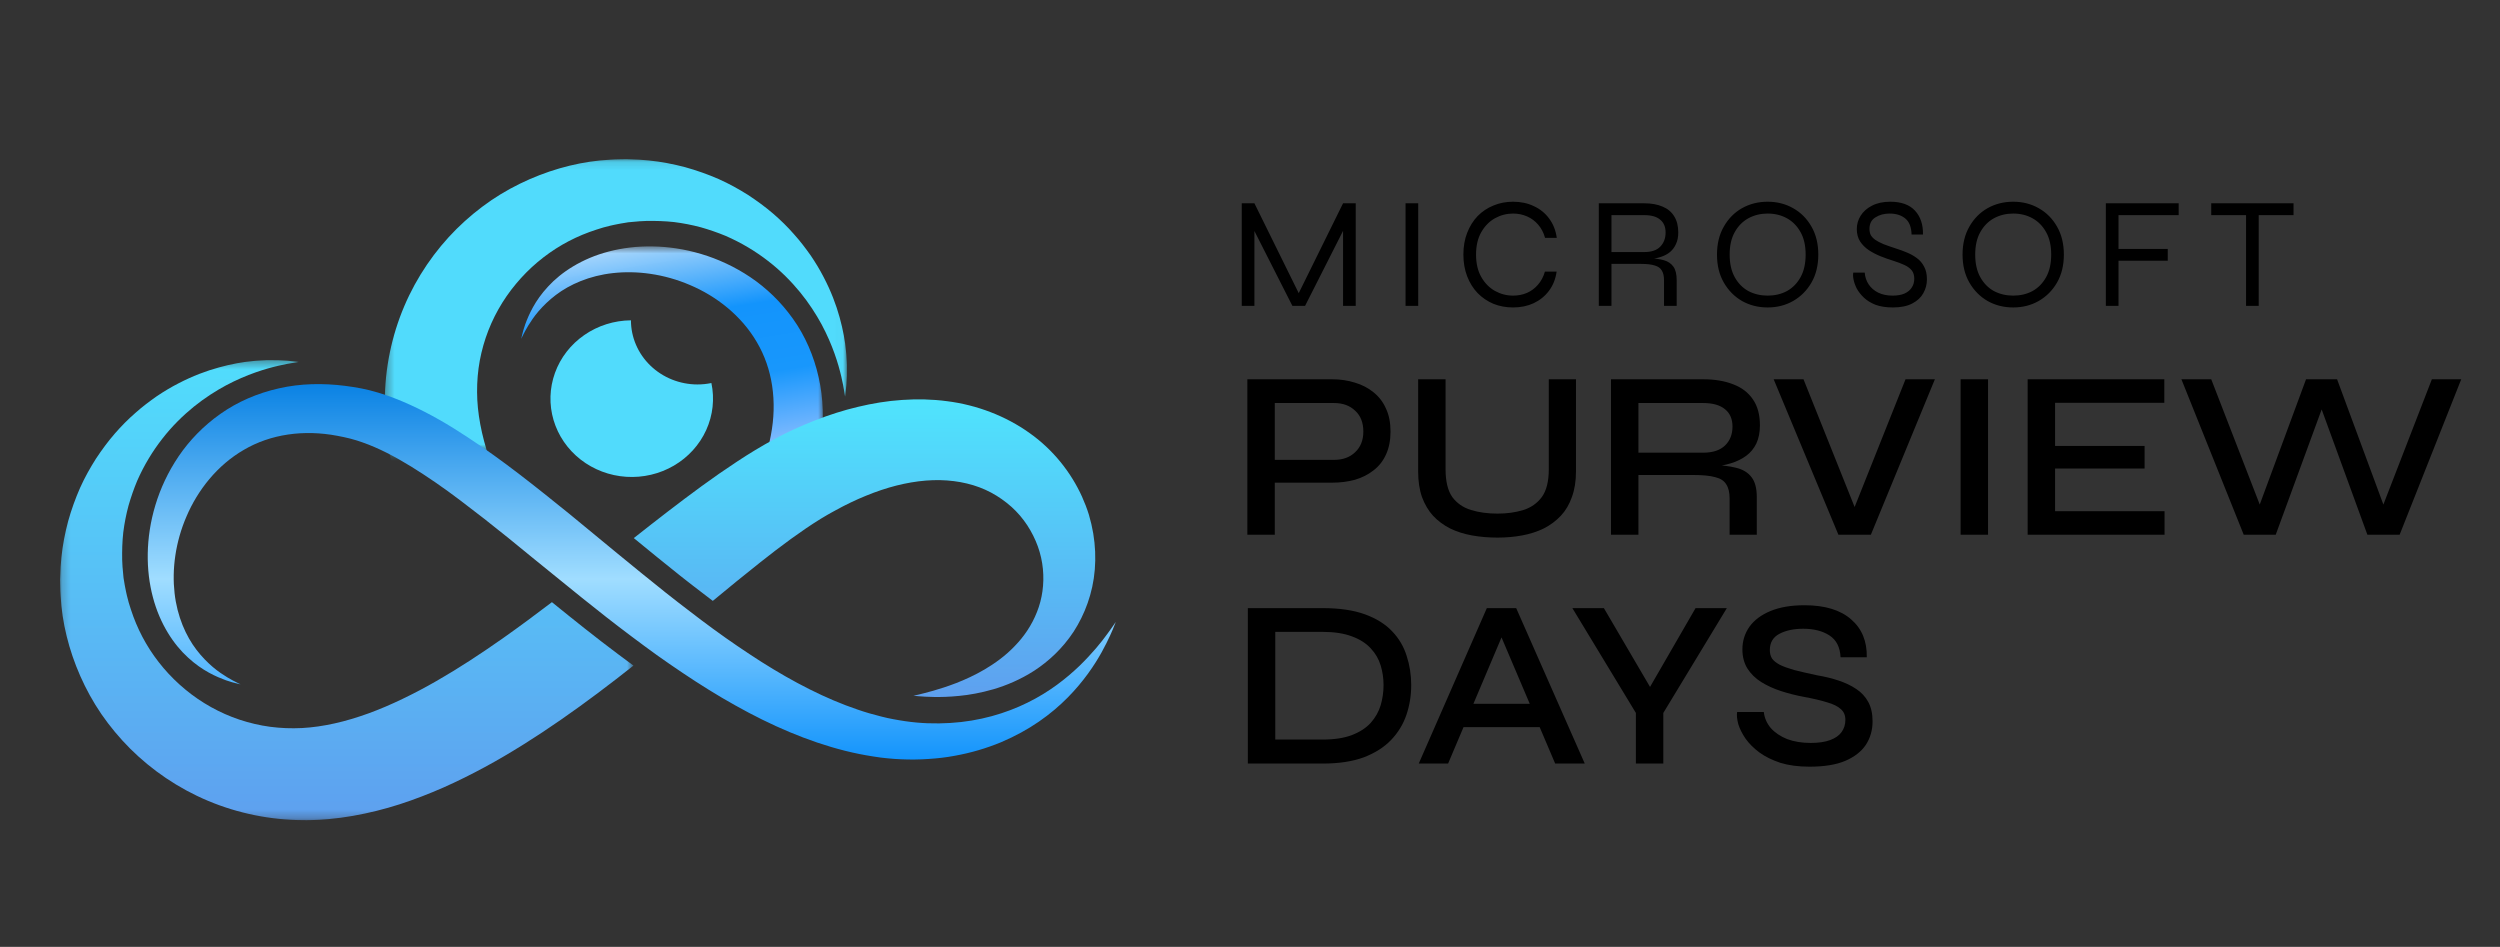 <svg width="301" height="114" viewBox="0 0 301 114" fill="none" xmlns="http://www.w3.org/2000/svg">
<rect x="0" y="0" width="301" height="114" fill="#333333" stroke="none"/>
<path d="M156.672 35.916H156.062L161.704 24.477H163.229V36.828H161.704V27.118L162.009 27.194L157.13 36.828H155.605L150.726 27.213L151.031 27.137V36.828H149.506V24.477H151.031L156.672 35.916ZM169.229 24.477H170.754V36.828H169.229V24.477ZM187.417 32.704C187.291 33.591 186.986 34.358 186.503 35.004C186.021 35.65 185.404 36.15 184.654 36.505C183.917 36.847 183.091 37.018 182.176 37.018C181.325 37.018 180.537 36.872 179.813 36.581C179.089 36.277 178.454 35.846 177.907 35.289C177.373 34.731 176.954 34.06 176.649 33.274C176.344 32.489 176.192 31.615 176.192 30.652C176.192 29.677 176.344 28.803 176.649 28.03C176.954 27.244 177.373 26.573 177.907 26.016C178.454 25.458 179.089 25.034 179.813 24.743C180.537 24.439 181.325 24.287 182.176 24.287C183.105 24.287 183.936 24.464 184.673 24.819C185.423 25.161 186.04 25.661 186.522 26.32C187.005 26.966 187.31 27.738 187.436 28.638H186.026C185.849 28.005 185.569 27.473 185.188 27.042C184.82 26.611 184.375 26.282 183.853 26.054C183.333 25.826 182.774 25.712 182.176 25.712C181.402 25.712 180.67 25.902 179.984 26.282C179.312 26.662 178.765 27.219 178.345 27.954C177.926 28.689 177.716 29.588 177.716 30.652C177.716 31.716 177.926 32.616 178.345 33.35C178.765 34.085 179.312 34.642 179.984 35.023C180.67 35.403 181.402 35.593 182.176 35.593C182.774 35.593 183.327 35.485 183.834 35.27C184.356 35.042 184.801 34.712 185.168 34.282C185.55 33.851 185.83 33.325 186.007 32.704H187.417ZM192.495 36.828V24.477H197.965C198.83 24.477 199.566 24.61 200.176 24.876C200.786 25.129 201.25 25.515 201.568 26.035C201.898 26.554 202.063 27.206 202.063 27.992C202.063 28.524 201.975 28.98 201.796 29.36C201.632 29.74 201.396 30.063 201.091 30.329C200.786 30.583 200.424 30.779 200.005 30.918C199.599 31.058 199.154 31.146 198.671 31.184L198.613 31.089C199.287 31.115 199.866 31.197 200.348 31.336C200.831 31.476 201.205 31.729 201.472 32.096C201.739 32.464 201.873 33.015 201.873 33.749V36.828H200.348V33.749C200.348 33.243 200.259 32.85 200.081 32.571C199.916 32.28 199.63 32.077 199.223 31.963C198.83 31.837 198.284 31.773 197.584 31.773H194.02V36.828H192.495ZM194.02 30.348H197.965C198.83 30.348 199.471 30.133 199.89 29.702C200.323 29.259 200.538 28.689 200.538 27.992C200.538 27.32 200.323 26.808 199.89 26.453C199.471 26.085 198.83 25.902 197.965 25.902H194.02V30.348ZM212.825 37.018C211.693 37.018 210.664 36.758 209.737 36.239C208.822 35.707 208.091 34.966 207.545 34.016C206.998 33.065 206.726 31.944 206.726 30.652C206.726 29.36 206.998 28.239 207.545 27.289C208.091 26.326 208.822 25.585 209.737 25.066C210.664 24.546 211.693 24.287 212.825 24.287C213.955 24.287 214.978 24.546 215.893 25.066C216.82 25.585 217.557 26.326 218.104 27.289C218.65 28.239 218.924 29.36 218.924 30.652C218.924 31.944 218.65 33.065 218.104 34.016C217.557 34.966 216.82 35.707 215.893 36.239C214.978 36.758 213.955 37.018 212.825 37.018ZM212.825 35.593C213.688 35.593 214.464 35.409 215.15 35.042C215.836 34.661 216.382 34.104 216.789 33.369C217.195 32.635 217.399 31.729 217.399 30.652C217.399 29.576 217.195 28.676 216.789 27.954C216.382 27.219 215.836 26.662 215.15 26.282C214.464 25.902 213.688 25.712 212.825 25.712C211.973 25.712 211.198 25.902 210.5 26.282C209.813 26.662 209.266 27.219 208.86 27.954C208.453 28.676 208.251 29.576 208.251 30.652C208.251 31.729 208.453 32.635 208.86 33.369C209.266 34.104 209.813 34.661 210.5 35.042C211.198 35.409 211.973 35.593 212.825 35.593ZM223.14 32.818H224.512C224.55 33.35 224.71 33.825 224.989 34.243C225.268 34.661 225.649 34.991 226.132 35.232C226.628 35.472 227.206 35.593 227.867 35.593C228.438 35.593 228.915 35.51 229.296 35.346C229.689 35.168 229.982 34.928 230.173 34.623C230.376 34.319 230.478 33.965 230.478 33.559C230.478 33.141 230.376 32.806 230.173 32.552C229.97 32.299 229.677 32.084 229.296 31.906C228.915 31.729 228.464 31.558 227.943 31.393C227.447 31.241 226.945 31.064 226.437 30.861C225.929 30.659 225.453 30.412 225.008 30.12C224.576 29.829 224.226 29.48 223.959 29.075C223.693 28.657 223.559 28.157 223.559 27.574C223.559 27.004 223.712 26.472 224.017 25.978C224.334 25.471 224.791 25.066 225.389 24.762C225.999 24.445 226.73 24.287 227.581 24.287C228.915 24.287 229.913 24.648 230.573 25.37C231.233 26.092 231.552 27.048 231.526 28.239H230.154C230.128 27.34 229.875 26.694 229.391 26.301C228.908 25.908 228.279 25.712 227.504 25.712C226.856 25.712 226.292 25.864 225.808 26.168C225.325 26.459 225.084 26.922 225.084 27.555C225.084 27.834 225.134 28.081 225.236 28.296C225.351 28.499 225.529 28.689 225.77 28.866C226.025 29.043 226.361 29.221 226.78 29.398C227.212 29.563 227.74 29.747 228.362 29.949C228.769 30.076 229.182 30.228 229.601 30.405C230.033 30.583 230.427 30.804 230.783 31.07C231.152 31.336 231.443 31.678 231.659 32.096C231.888 32.502 232.002 33.015 232.002 33.635C232.002 34.231 231.857 34.788 231.564 35.308C231.285 35.814 230.84 36.226 230.23 36.543C229.632 36.859 228.858 37.018 227.905 37.018C227.092 37.018 226.392 36.91 225.808 36.695C225.236 36.467 224.767 36.175 224.398 35.821C224.029 35.466 223.743 35.099 223.54 34.718C223.35 34.326 223.223 33.959 223.159 33.616C223.095 33.274 223.09 33.008 223.14 32.818ZM242.39 37.018C241.258 37.018 240.229 36.758 239.302 36.239C238.387 35.707 237.656 34.966 237.11 34.016C236.564 33.065 236.291 31.944 236.291 30.652C236.291 29.36 236.564 28.239 237.11 27.289C237.656 26.326 238.387 25.585 239.302 25.066C240.229 24.546 241.258 24.287 242.39 24.287C243.521 24.287 244.543 24.546 245.458 25.066C246.385 25.585 247.123 26.326 247.669 27.289C248.215 28.239 248.489 29.36 248.489 30.652C248.489 31.944 248.215 33.065 247.669 34.016C247.123 34.966 246.385 35.707 245.458 36.239C244.543 36.758 243.521 37.018 242.39 37.018ZM242.39 35.593C243.254 35.593 244.029 35.409 244.715 35.042C245.401 34.661 245.947 34.104 246.354 33.369C246.761 32.635 246.964 31.729 246.964 30.652C246.964 29.576 246.761 28.676 246.354 27.954C245.947 27.219 245.401 26.662 244.715 26.282C244.029 25.902 243.254 25.712 242.39 25.712C241.539 25.712 240.763 25.902 240.065 26.282C239.378 26.662 238.832 27.219 238.425 27.954C238.018 28.676 237.816 29.576 237.816 30.652C237.816 31.729 238.018 32.635 238.425 33.369C238.832 34.104 239.378 34.661 240.065 35.042C240.763 35.409 241.539 35.593 242.39 35.593ZM262.311 24.477V25.902H255.068V29.968H260.996V31.393H255.068V36.828H253.544V24.477H262.311ZM266.232 24.477H276.142V25.902H266.232V24.477ZM270.425 25.75H271.949V36.828H270.425V25.75ZM153.022 58.113V55.369H160.612C161.674 55.369 162.523 55.061 163.16 54.445C163.818 53.829 164.146 53.001 164.146 51.961C164.146 50.883 163.818 50.045 163.16 49.449C162.523 48.832 161.674 48.524 160.612 48.524H153.485V64.38H150.182V45.665H160.379C161.365 45.665 162.282 45.8 163.132 46.069C163.981 46.32 164.725 46.705 165.362 47.225C166.019 47.745 166.522 48.399 166.869 49.189C167.235 49.959 167.419 50.883 167.419 51.961C167.419 53.02 167.235 53.944 166.869 54.734C166.522 55.504 166.019 56.139 165.362 56.64C164.725 57.141 163.981 57.516 163.132 57.766C162.282 57.997 161.365 58.113 160.379 58.113H153.022ZM186.474 56.496V45.665H189.748V56.755C189.748 57.93 189.583 58.96 189.255 59.846C188.946 60.731 188.502 61.482 187.923 62.099C187.343 62.715 186.658 63.225 185.865 63.629C185.075 64.014 184.205 64.294 183.258 64.467C182.331 64.64 181.347 64.727 180.304 64.727C179.222 64.727 178.198 64.64 177.233 64.467C176.268 64.294 175.388 64.014 174.597 63.629C173.805 63.225 173.119 62.715 172.54 62.099C171.979 61.482 171.536 60.731 171.208 59.846C170.899 58.96 170.745 57.93 170.745 56.755V45.665H174.046V56.496C174.046 57.959 174.317 59.076 174.857 59.846C175.418 60.597 176.171 61.117 177.117 61.406C178.063 61.694 179.125 61.839 180.304 61.839C181.444 61.839 182.477 61.694 183.403 61.406C184.33 61.117 185.075 60.597 185.634 59.846C186.194 59.076 186.474 57.959 186.474 56.496ZM193.963 64.38V45.665H205.058C206.448 45.665 207.656 45.867 208.679 46.272C209.703 46.657 210.494 47.263 211.055 48.091C211.615 48.9 211.895 49.94 211.895 51.21C211.895 52.057 211.751 52.789 211.461 53.405C211.171 54.002 210.765 54.493 210.244 54.878C209.722 55.263 209.114 55.562 208.418 55.773C207.743 55.985 207.019 56.12 206.247 56.178L205.957 55.976C207.193 55.995 208.215 56.111 209.027 56.322C209.838 56.515 210.456 56.89 210.881 57.449C211.305 57.988 211.518 58.787 211.518 59.846V64.38H208.245V60.019C208.245 59.287 208.109 58.719 207.839 58.315C207.588 57.892 207.144 57.603 206.507 57.449C205.889 57.275 205.001 57.189 203.841 57.189H197.266V64.38H193.963ZM197.266 54.503H205.058C206.217 54.503 207.096 54.214 207.694 53.636C208.293 53.059 208.592 52.298 208.592 51.355C208.592 50.45 208.293 49.757 207.694 49.275C207.096 48.775 206.217 48.524 205.058 48.524H197.266V54.503ZM221.343 64.38L213.55 45.665H217.142L223.834 62.387H222.763L229.425 45.665H232.96L225.254 64.38H221.343ZM236.058 45.665H239.361V64.38H236.058V45.665ZM247.431 56.409V61.55H260.612V64.38H244.13V45.665H260.583V48.495H247.431V53.694H258.208V56.409H247.431ZM270.144 64.38L262.642 45.665H266.233L272.607 62.127H271.563L277.647 45.665H281.384L287.468 62.127H286.425L292.797 45.665H296.332L288.916 64.38H285.033L279.037 47.947H280.022L273.997 64.38H270.144ZM159.251 73.218C161.278 73.218 162.977 73.468 164.349 73.968C165.72 74.469 166.81 75.153 167.622 76.019C168.433 76.866 169.013 77.848 169.36 78.965C169.726 80.082 169.91 81.256 169.91 82.488C169.91 83.74 169.717 84.934 169.332 86.07C168.945 87.206 168.327 88.216 167.477 89.102C166.647 89.969 165.555 90.662 164.203 91.182C162.851 91.682 161.2 91.933 159.251 91.933H150.241V73.218H159.251ZM153.544 89.044H159.221C160.65 89.044 161.837 88.862 162.785 88.496C163.731 88.13 164.484 87.639 165.043 87.023C165.604 86.387 166 85.685 166.232 84.915C166.463 84.125 166.579 83.316 166.579 82.488C166.579 81.66 166.463 80.871 166.232 80.12C166 79.35 165.604 78.666 165.043 78.07C164.484 77.454 163.731 76.972 162.785 76.626C161.837 76.26 160.65 76.077 159.221 76.077H153.544V89.044ZM175.162 87.543V84.741H186.343V87.543H175.162ZM170.817 91.933L179.015 73.218H182.549L190.805 91.933H187.242L180.058 75.037H181.506L174.351 91.933H170.817ZM207.912 73.218L200.263 85.839V91.933H196.961V85.839L189.314 73.218H193.108L199.568 84.25H197.772L204.145 73.218H207.912ZM209.148 85.723H212.363C212.44 86.436 212.72 87.081 213.203 87.658C213.704 88.217 214.362 88.659 215.173 88.987C216.004 89.295 216.95 89.449 218.012 89.449C218.958 89.449 219.741 89.333 220.359 89.102C220.977 88.871 221.43 88.553 221.72 88.149C222.029 87.725 222.183 87.235 222.183 86.676C222.183 86.118 221.999 85.685 221.633 85.377C221.286 85.049 220.744 84.78 220.01 84.568C219.276 84.337 218.34 84.115 217.2 83.904C216.254 83.73 215.337 83.499 214.449 83.21C213.56 82.922 212.758 82.556 212.043 82.113C211.349 81.67 210.798 81.131 210.393 80.496C209.988 79.841 209.785 79.071 209.785 78.185C209.785 77.184 210.064 76.279 210.625 75.47C211.203 74.662 212.054 74.026 213.173 73.564C214.294 73.102 215.655 72.871 217.259 72.871C219.711 72.871 221.584 73.439 222.879 74.575C224.172 75.692 224.799 77.213 224.761 79.138H221.604C221.546 77.925 221.102 77.049 220.271 76.51C219.441 75.971 218.389 75.701 217.113 75.701C215.974 75.701 215.018 75.903 214.246 76.308C213.473 76.712 213.088 77.367 213.088 78.272C213.088 78.657 213.173 78.994 213.348 79.283C213.541 79.552 213.85 79.802 214.275 80.034C214.699 80.245 215.279 80.457 216.013 80.669C216.766 80.861 217.684 81.073 218.764 81.304C219.692 81.458 220.561 81.67 221.371 81.94C222.183 82.209 222.888 82.546 223.487 82.951C224.105 83.355 224.587 83.875 224.936 84.51C225.283 85.145 225.457 85.925 225.457 86.85C225.457 87.909 225.186 88.852 224.646 89.68C224.105 90.489 223.275 91.134 222.154 91.615C221.053 92.077 219.625 92.308 217.867 92.308C216.535 92.308 215.365 92.154 214.362 91.846C213.376 91.519 212.536 91.105 211.842 90.604C211.146 90.084 210.585 89.526 210.161 88.929C209.755 88.332 209.466 87.754 209.292 87.196C209.137 86.618 209.089 86.127 209.148 85.723Z" fill="black"/>
<mask id="mask0_180_1250" style="mask-type:luminance" maskUnits="userSpaceOnUse" x="46" y="19" width="56" height="36">
<path d="M46.323 19.113H101.977V54.286H46.323V19.113Z" fill="white"/>
</mask>
<g mask="url(#mask0_180_1250)">
<path d="M66.41 86.026C68.439 83.335 70.579 80.69 72.694 78.106C71.212 76.177 69.762 74.242 68.372 72.292C66.491 69.641 64.713 66.968 63.153 64.265C62.37 62.915 61.646 61.557 60.99 60.197C60.329 58.84 59.739 57.478 59.24 56.121C58.246 53.412 57.605 50.719 57.467 48.153C57.403 46.868 57.452 45.597 57.618 44.341C57.785 43.087 58.084 41.859 58.479 40.668C59.282 38.289 60.535 36.076 62.124 34.177C63.705 32.27 65.617 30.672 67.703 29.462C68.746 28.858 69.835 28.353 70.948 27.944C71.503 27.736 72.067 27.565 72.63 27.391C72.915 27.318 73.199 27.245 73.482 27.172C73.766 27.098 74.054 27.053 74.339 26.99C74.635 26.923 74.889 26.889 75.15 26.846L75.541 26.78L75.641 26.763L75.769 26.752L76.022 26.729L76.529 26.684L76.781 26.662L76.906 26.651C76.737 26.651 76.891 26.65 76.867 26.649L76.921 26.646C77.208 26.633 77.495 26.618 77.778 26.604C78.918 26.583 80.045 26.613 81.149 26.736C82.248 26.873 83.322 27.084 84.361 27.36C85.393 27.654 86.395 27.997 87.355 28.395C89.258 29.221 90.981 30.262 92.479 31.426C93.987 32.585 95.256 33.877 96.324 35.176C97.388 36.48 98.238 37.802 98.92 39.055C100.267 41.574 100.936 43.806 101.293 45.343C101.377 45.731 101.45 46.072 101.514 46.368C101.575 46.667 101.609 46.924 101.646 47.127C101.714 47.538 101.749 47.749 101.749 47.749C101.749 47.749 101.773 47.536 101.82 47.124C101.842 46.917 101.879 46.662 101.903 46.355C101.924 46.048 101.944 45.689 101.963 45.28C101.973 44.872 101.966 44.419 101.968 43.913C101.954 43.663 101.94 43.399 101.925 43.126C101.909 42.85 101.894 42.563 101.856 42.267C101.753 41.074 101.506 39.709 101.088 38.201C100.672 36.692 100.052 35.049 99.157 33.346C98.717 32.491 98.198 31.629 97.609 30.76C97.004 29.906 96.347 29.03 95.586 28.189C94.84 27.335 93.999 26.508 93.077 25.713C92.153 24.919 91.135 24.174 90.048 23.46C88.947 22.77 87.773 22.112 86.51 21.552C85.245 21.002 83.907 20.522 82.501 20.131C81.093 19.76 79.623 19.471 78.103 19.317C77.723 19.286 77.34 19.256 76.956 19.224C76.582 19.209 76.207 19.195 75.831 19.18L75.575 19.171L75.448 19.165L75.293 19.167L74.664 19.179C74.243 19.187 73.811 19.195 73.424 19.229C70.227 19.397 66.93 20.197 63.764 21.578C62.181 22.272 60.629 23.111 59.151 24.113C57.679 25.119 56.274 26.273 54.971 27.565C52.37 30.156 50.18 33.316 48.67 36.877C47.156 40.431 46.333 44.383 46.327 48.372L46.324 48.679C46.323 48.783 46.321 48.873 46.327 49.022L46.354 49.831L46.371 50.235L46.397 50.604L46.452 51.343C46.542 52.324 46.674 53.298 46.845 54.257C47.186 56.175 47.658 58.045 48.245 59.855C48.834 61.661 49.523 63.411 50.276 65.111C51.037 66.809 51.867 68.455 52.742 70.059C53.614 71.665 54.548 73.219 55.509 74.741C56.471 76.262 57.462 77.75 58.485 79.202C60.588 82.21 62.792 85.088 65.02 87.878C65.456 87.291 65.908 86.691 66.41 86.026Z" fill="#51DBFC"/>
</g>
<mask id="mask1_180_1250" style="mask-type:luminance" maskUnits="userSpaceOnUse" x="53" y="29" width="47" height="26">
<path d="M53.657 29.625H99.201V54.287H53.657V29.625Z" fill="white"/>
</mask>
<g mask="url(#mask1_180_1250)">
<path d="M62.751 40.794C62.751 40.794 62.788 40.64 62.859 40.341C62.925 40.043 63.046 39.6 63.246 39.029C63.663 37.911 64.382 36.221 65.985 34.505C67.556 32.784 70.062 31.122 73.299 30.282C76.521 29.438 80.43 29.387 84.431 30.584C86.428 31.18 88.442 32.096 90.348 33.377C92.251 34.658 94.023 36.34 95.47 38.38C96.925 40.416 97.985 42.839 98.561 45.408C99.154 47.98 99.196 50.687 98.859 53.322C98.781 53.984 98.661 54.636 98.541 55.292L98.328 56.249C98.234 56.6 98.134 56.975 98.031 57.307C97.629 58.62 97.131 59.875 96.577 61.087C95.467 63.513 94.132 65.766 92.695 67.924C89.838 72.254 86.598 76.236 83.393 80.171C80.153 84.075 76.924 87.917 73.857 91.729C73.095 92.685 72.342 93.641 71.611 94.598C70.869 95.55 70.143 96.502 69.442 97.457C68.031 99.365 66.716 101.289 65.48 103.202C63.03 107.036 61.007 110.906 59.702 114.739C59.367 115.695 59.089 116.648 58.855 117.597L58.769 117.952L58.727 118.128L58.705 118.218L58.694 118.262C58.694 118.259 58.681 118.33 58.69 118.268C58.638 118.523 58.588 118.778 58.536 119.033C58.451 119.526 58.368 119.921 58.303 120.405C58.024 122.262 57.97 124.092 58.081 125.84C58.289 129.344 59.242 132.507 60.542 135.111C61.835 137.728 63.481 139.771 64.979 141.322C66.494 142.865 67.851 143.952 68.812 144.639C69.287 144.993 69.667 145.244 69.919 145.42C70.174 145.595 70.305 145.686 70.305 145.686C70.305 145.686 70.157 145.626 69.871 145.513C69.586 145.394 69.15 145.242 68.61 144.981C67.524 144.479 65.924 143.703 64.071 142.37C62.227 141.044 60.105 139.154 58.246 136.473C57.313 135.138 56.468 133.606 55.74 131.91C55.033 130.209 54.461 128.337 54.103 126.333C53.912 125.332 53.797 124.297 53.727 123.239C53.652 122.181 53.639 121.096 53.687 119.995C53.699 119.463 53.757 118.839 53.808 118.305C53.836 118.048 53.864 117.789 53.894 117.53C53.937 117.239 53.98 116.947 54.023 116.655C54.196 115.537 54.42 114.411 54.704 113.29C55.836 108.795 57.79 104.344 60.213 100.073C61.414 97.929 62.747 95.829 64.149 93.759C64.848 92.721 65.567 91.695 66.299 90.672C67.037 89.653 67.795 88.645 68.558 87.638C71.6 83.605 74.866 79.703 78.047 75.81C79.654 73.875 81.239 71.944 82.77 70.007C84.288 68.064 85.792 66.145 87.147 64.191C88.5 62.239 89.755 60.28 90.757 58.316C91.255 57.334 91.689 56.351 92.03 55.379L92.254 54.716L92.478 53.936C92.598 53.425 92.726 52.916 92.812 52.408C93.597 48.341 93.006 44.37 91.122 41.193C89.265 37.998 86.24 35.658 83.087 34.323C79.923 32.961 76.63 32.563 73.801 32.881C70.958 33.192 68.587 34.248 66.917 35.52C66.078 36.155 65.402 36.83 64.853 37.461C64.309 38.097 63.913 38.698 63.605 39.197C63.312 39.7 63.086 40.096 62.958 40.377C62.821 40.652 62.751 40.794 62.751 40.794Z" fill="url(#paint0_linear_180_1250)"/>
</g>
<path d="M131.624 64.212C131.498 63.471 131.326 62.726 131.106 61.984C130.878 61.245 130.597 60.512 130.27 59.789C128.961 56.902 126.823 54.161 123.96 52.138C121.117 50.101 117.633 48.759 114.036 48.305C112.238 48.063 110.416 48.029 108.613 48.153C106.806 48.272 105.022 48.57 103.276 48.989C101.528 49.405 99.819 49.955 98.157 50.606C97.739 50.766 97.331 50.938 96.917 51.109C96.503 51.29 96.111 51.452 95.677 51.657L95.05 51.95L94.513 52.21L94.378 52.275L94.186 52.373L93.881 52.532C93.678 52.637 93.469 52.742 93.274 52.851C91.674 53.713 90.166 54.63 88.719 55.589C87.267 56.545 85.858 57.526 84.481 58.531C81.728 60.542 79.062 62.614 76.423 64.697C76.384 64.726 76.347 64.756 76.308 64.786C78.161 66.307 79.982 67.791 81.817 69.253C82.646 69.908 83.641 70.689 84.645 71.447C85.059 71.767 85.447 72.062 85.822 72.347C87.745 70.759 89.636 69.204 91.509 67.726C92.751 66.745 93.978 65.795 95.199 64.911C96.421 64.027 97.624 63.198 98.799 62.475C98.948 62.382 99.092 62.301 99.239 62.213L99.457 62.084L99.512 62.051C99.538 62.035 99.464 62.074 99.527 62.04L99.656 61.967L100.177 61.674L100.614 61.435C100.885 61.28 101.212 61.114 101.51 60.955C101.816 60.802 102.12 60.645 102.428 60.5C103.039 60.207 103.651 59.934 104.264 59.687C104.876 59.439 105.485 59.204 106.095 59.003C108.532 58.187 110.936 57.768 113.184 57.808C115.428 57.856 117.52 58.346 119.314 59.299C120.208 59.774 121.025 60.357 121.767 61.012C122.505 61.672 123.143 62.425 123.676 63.233C124.206 64.044 124.637 64.906 124.958 65.794C125.277 66.682 125.478 67.595 125.566 68.502C125.742 70.317 125.485 72.105 124.85 73.688C124.229 75.278 123.268 76.675 122.151 77.811C121.047 78.969 119.792 79.861 118.583 80.58C116.143 82.011 113.894 82.714 112.37 83.163C111.601 83.379 111.002 83.531 110.596 83.629C110.189 83.722 109.979 83.77 109.979 83.77C109.979 83.77 110.194 83.79 110.611 83.826C111.03 83.86 111.652 83.908 112.469 83.916C113.288 83.929 114.302 83.906 115.501 83.784C116.701 83.669 118.081 83.427 119.616 82.984C121.147 82.532 122.827 81.841 124.529 80.749C126.214 79.647 127.913 78.11 129.268 76.049C130.6 73.989 131.585 71.419 131.813 68.582C131.93 67.168 131.872 65.695 131.624 64.212Z" fill="url(#paint1_linear_180_1250)"/>
<mask id="mask2_180_1250" style="mask-type:luminance" maskUnits="userSpaceOnUse" x="7" y="43" width="70" height="56">
<path d="M7.197 43.352H76.298V98.749H7.197V43.352Z" fill="white"/>
</mask>
<g mask="url(#mask2_180_1250)">
<path d="M74.409 78.756C71.705 76.735 69.048 74.606 66.452 72.5C64.513 73.976 62.569 75.418 60.61 76.802C57.947 78.675 55.261 80.444 52.546 81.997C51.19 82.776 49.826 83.497 48.46 84.15C47.096 84.808 45.728 85.396 44.365 85.892C41.644 86.881 38.938 87.52 36.36 87.657C35.069 87.721 33.792 87.672 32.531 87.507C31.27 87.341 30.037 87.043 28.84 86.65C26.45 85.85 24.227 84.603 22.319 83.022C20.404 81.447 18.798 79.545 17.583 77.468C16.977 76.43 16.468 75.346 16.057 74.238C15.849 73.686 15.677 73.124 15.502 72.564C15.429 72.28 15.355 71.997 15.282 71.715C15.208 71.433 15.162 71.146 15.099 70.862C15.032 70.568 14.998 70.315 14.954 70.056L14.888 69.667L14.872 69.566L14.86 69.44L14.837 69.187L14.792 68.683L14.77 68.431L14.758 68.307C14.759 68.475 14.757 68.322 14.757 68.346L14.754 68.293C14.74 68.007 14.726 67.722 14.711 67.439C14.69 66.304 14.72 65.182 14.844 64.084C14.981 62.989 15.194 61.921 15.471 60.886C15.767 59.86 16.11 58.862 16.51 57.907C17.34 56.012 18.386 54.298 19.556 52.806C20.721 51.306 22.019 50.042 23.323 48.978C24.633 47.919 25.961 47.074 27.22 46.395C29.75 45.054 31.993 44.388 33.537 44.032C33.927 43.949 34.27 43.876 34.567 43.813C34.867 43.752 35.125 43.717 35.33 43.681C35.742 43.613 35.954 43.578 35.954 43.578C35.954 43.578 35.74 43.554 35.326 43.507C35.118 43.486 34.862 43.449 34.554 43.425C34.245 43.405 33.885 43.385 33.474 43.366C33.064 43.355 32.609 43.363 32.101 43.361C31.849 43.374 31.585 43.389 31.309 43.404C31.033 43.42 30.744 43.434 30.447 43.473C29.249 43.575 27.877 43.821 26.363 44.237C24.846 44.651 23.195 45.268 21.485 46.158C20.626 46.596 19.76 47.114 18.887 47.699C18.029 48.302 17.149 48.956 16.304 49.713C15.446 50.456 14.615 51.293 13.817 52.211C13.019 53.131 12.271 54.144 11.553 55.226C10.859 56.322 10.199 57.49 9.636 58.747C9.083 60.007 8.601 61.339 8.209 62.737C7.836 64.139 7.545 65.603 7.391 67.116C7.36 67.494 7.329 67.875 7.298 68.257C7.283 68.63 7.268 69.004 7.254 69.378L7.243 69.632L7.238 69.759L7.24 69.913L7.252 70.539C7.26 70.959 7.268 71.388 7.302 71.774C7.47 74.956 8.275 78.237 9.662 81.389C10.359 82.964 11.202 84.509 12.209 85.98C13.22 87.446 14.379 88.844 15.678 90.142C18.28 92.73 21.454 94.911 25.032 96.413C28.602 97.921 32.573 98.74 36.58 98.746L36.889 98.749C36.992 98.749 37.084 98.752 37.233 98.746L38.045 98.718L38.452 98.702L38.822 98.676L39.565 98.621C40.55 98.531 41.529 98.4 42.492 98.231C44.419 97.891 46.298 97.42 48.116 96.836C49.931 96.249 51.688 95.564 53.397 94.814C55.102 94.057 56.755 93.231 58.367 92.36C59.981 91.492 61.541 90.562 63.071 89.606C64.599 88.648 66.094 87.662 67.552 86.644C70.574 84.55 73.466 82.356 76.269 80.139C75.679 79.705 75.076 79.255 74.409 78.756Z" fill="url(#paint2_linear_180_1250)"/>
</g>
<path d="M28.966 82.398C28.966 82.398 28.812 82.361 28.511 82.289C28.211 82.224 27.767 82.104 27.193 81.904C26.071 81.49 24.373 80.773 22.647 79.178C20.919 77.615 19.249 75.121 18.406 71.898C17.558 68.691 17.507 64.799 18.709 60.817C19.308 58.83 20.228 56.825 21.515 54.927C22.802 53.033 24.491 51.27 26.541 49.829C28.586 48.381 31.02 47.325 33.602 46.752C36.185 46.162 38.905 46.12 41.551 46.456C42.217 46.533 42.872 46.653 43.532 46.771L44.492 46.985C44.845 47.078 45.222 47.178 45.555 47.28C46.874 47.68 48.136 48.175 49.353 48.727C51.79 49.832 54.053 51.161 56.221 52.591C60.572 55.435 64.572 58.66 68.525 61.85C72.447 65.075 76.306 68.289 80.136 71.342C81.097 72.1 82.057 72.85 83.019 73.579C83.975 74.316 84.931 75.039 85.891 75.738C87.808 77.142 89.741 78.45 91.662 79.681C95.515 82.12 99.402 84.133 103.253 85.432C104.213 85.766 105.171 86.042 106.124 86.275L106.48 86.361L106.658 86.403L106.748 86.424L106.792 86.435C106.789 86.436 106.861 86.449 106.798 86.439C107.054 86.491 107.311 86.542 107.567 86.593C108.061 86.678 108.458 86.76 108.945 86.825C110.811 87.103 112.649 87.156 114.405 87.046C117.925 86.838 121.103 85.89 123.719 84.596C126.348 83.309 128.4 81.671 129.96 80.18C131.509 78.671 132.602 77.321 133.291 76.364C133.648 75.891 133.899 75.513 134.076 75.262C134.251 75.008 134.342 74.878 134.342 74.878C134.342 74.878 134.283 75.025 134.169 75.31C134.05 75.594 133.897 76.028 133.635 76.565C133.13 77.646 132.35 79.239 131.011 81.083C129.678 82.919 127.781 85.031 125.086 86.882C123.746 87.81 122.207 88.651 120.504 89.376C118.795 90.079 116.914 90.65 114.901 91.005C113.895 91.196 112.855 91.31 111.792 91.38C110.729 91.454 109.64 91.468 108.533 91.419C107.999 91.407 107.372 91.35 106.836 91.299C106.577 91.271 106.317 91.243 106.056 91.214C105.765 91.171 105.471 91.129 105.177 91.085C104.055 90.913 102.923 90.69 101.796 90.407C97.281 89.28 92.809 87.335 88.519 84.923C86.365 83.728 84.256 82.401 82.176 81.006C81.134 80.31 80.102 79.594 79.074 78.865C78.051 78.13 77.038 77.376 76.027 76.618C71.974 73.589 68.055 70.338 64.143 67.171C62.201 65.573 60.261 63.993 58.314 62.471C56.363 60.96 54.435 59.462 52.472 58.114C50.51 56.767 48.542 55.518 46.569 54.52C45.582 54.024 44.595 53.593 43.619 53.253L42.953 53.03L42.169 52.807C41.656 52.688 41.145 52.56 40.634 52.474C36.548 51.693 32.56 52.281 29.367 54.157C26.157 56.006 23.806 59.016 22.465 62.155C21.097 65.304 20.697 68.582 21.017 71.398C21.328 74.227 22.39 76.588 23.668 78.251C24.306 79.086 24.984 79.759 25.617 80.304C26.256 80.846 26.86 81.241 27.362 81.548C27.867 81.839 28.265 82.064 28.546 82.192C28.824 82.328 28.966 82.398 28.966 82.398Z" fill="url(#paint3_linear_180_1250)"/>
<path fill-rule="evenodd" clip-rule="evenodd" d="M83.972 46.288C81.849 46.285 79.813 45.47 78.312 44.022C76.811 42.575 75.967 40.612 75.965 38.566C73.95 38.585 71.99 39.203 70.353 40.336C68.716 41.469 67.482 43.061 66.819 44.895C66.157 46.729 66.097 48.716 66.65 50.583C67.203 52.451 68.34 54.109 69.907 55.33C71.474 56.551 73.394 57.277 75.405 57.407C77.415 57.538 79.419 57.066 81.141 56.059C82.864 55.051 84.222 53.555 85.029 51.775C85.837 49.996 86.054 48.02 85.652 46.117C85.1 46.23 84.537 46.288 83.972 46.288Z" fill="#51DBFC"/>
<defs>
<linearGradient id="paint0_linear_180_1250" x1="75.998" y1="24.409" x2="91.288" y2="118.805" gradientUnits="userSpaceOnUse">
<stop stop-color="white" stop-opacity="0.979"/>
<stop offset="0.15" stop-color="#1394FC"/>
<stop offset="0.238" stop-color="#1897FC"/>
<stop offset="0.341" stop-color="#91C0FF"/>
<stop offset="1" stop-color="#4BDFF9" stop-opacity="0"/>
</linearGradient>
<linearGradient id="paint1_linear_180_1250" x1="104.09" y1="48.083" x2="104.09" y2="83.919" gradientUnits="userSpaceOnUse">
<stop stop-color="#016DC0"/>
<stop offset="0" stop-color="white"/>
<stop offset="0" stop-color="#4FE4FD"/>
<stop offset="1" stop-color="#5EA0EF"/>
</linearGradient>
<linearGradient id="paint2_linear_180_1250" x1="41.754" y1="43.36" x2="41.754" y2="98.75" gradientUnits="userSpaceOnUse">
<stop stop-color="white"/>
<stop offset="0" stop-color="#51DDFC"/>
<stop offset="1" stop-color="#5EA0EF"/>
</linearGradient>
<linearGradient id="paint3_linear_180_1250" x1="76.064" y1="46.245" x2="76.064" y2="91.448" gradientUnits="userSpaceOnUse">
<stop stop-color="#0A82E4"/>
<stop offset="0.519" stop-color="#A0DDFF"/>
<stop offset="1" stop-color="#1394FC"/>
<stop offset="1" stop-color="#0A82E4"/>
</linearGradient>
</defs>
</svg>
